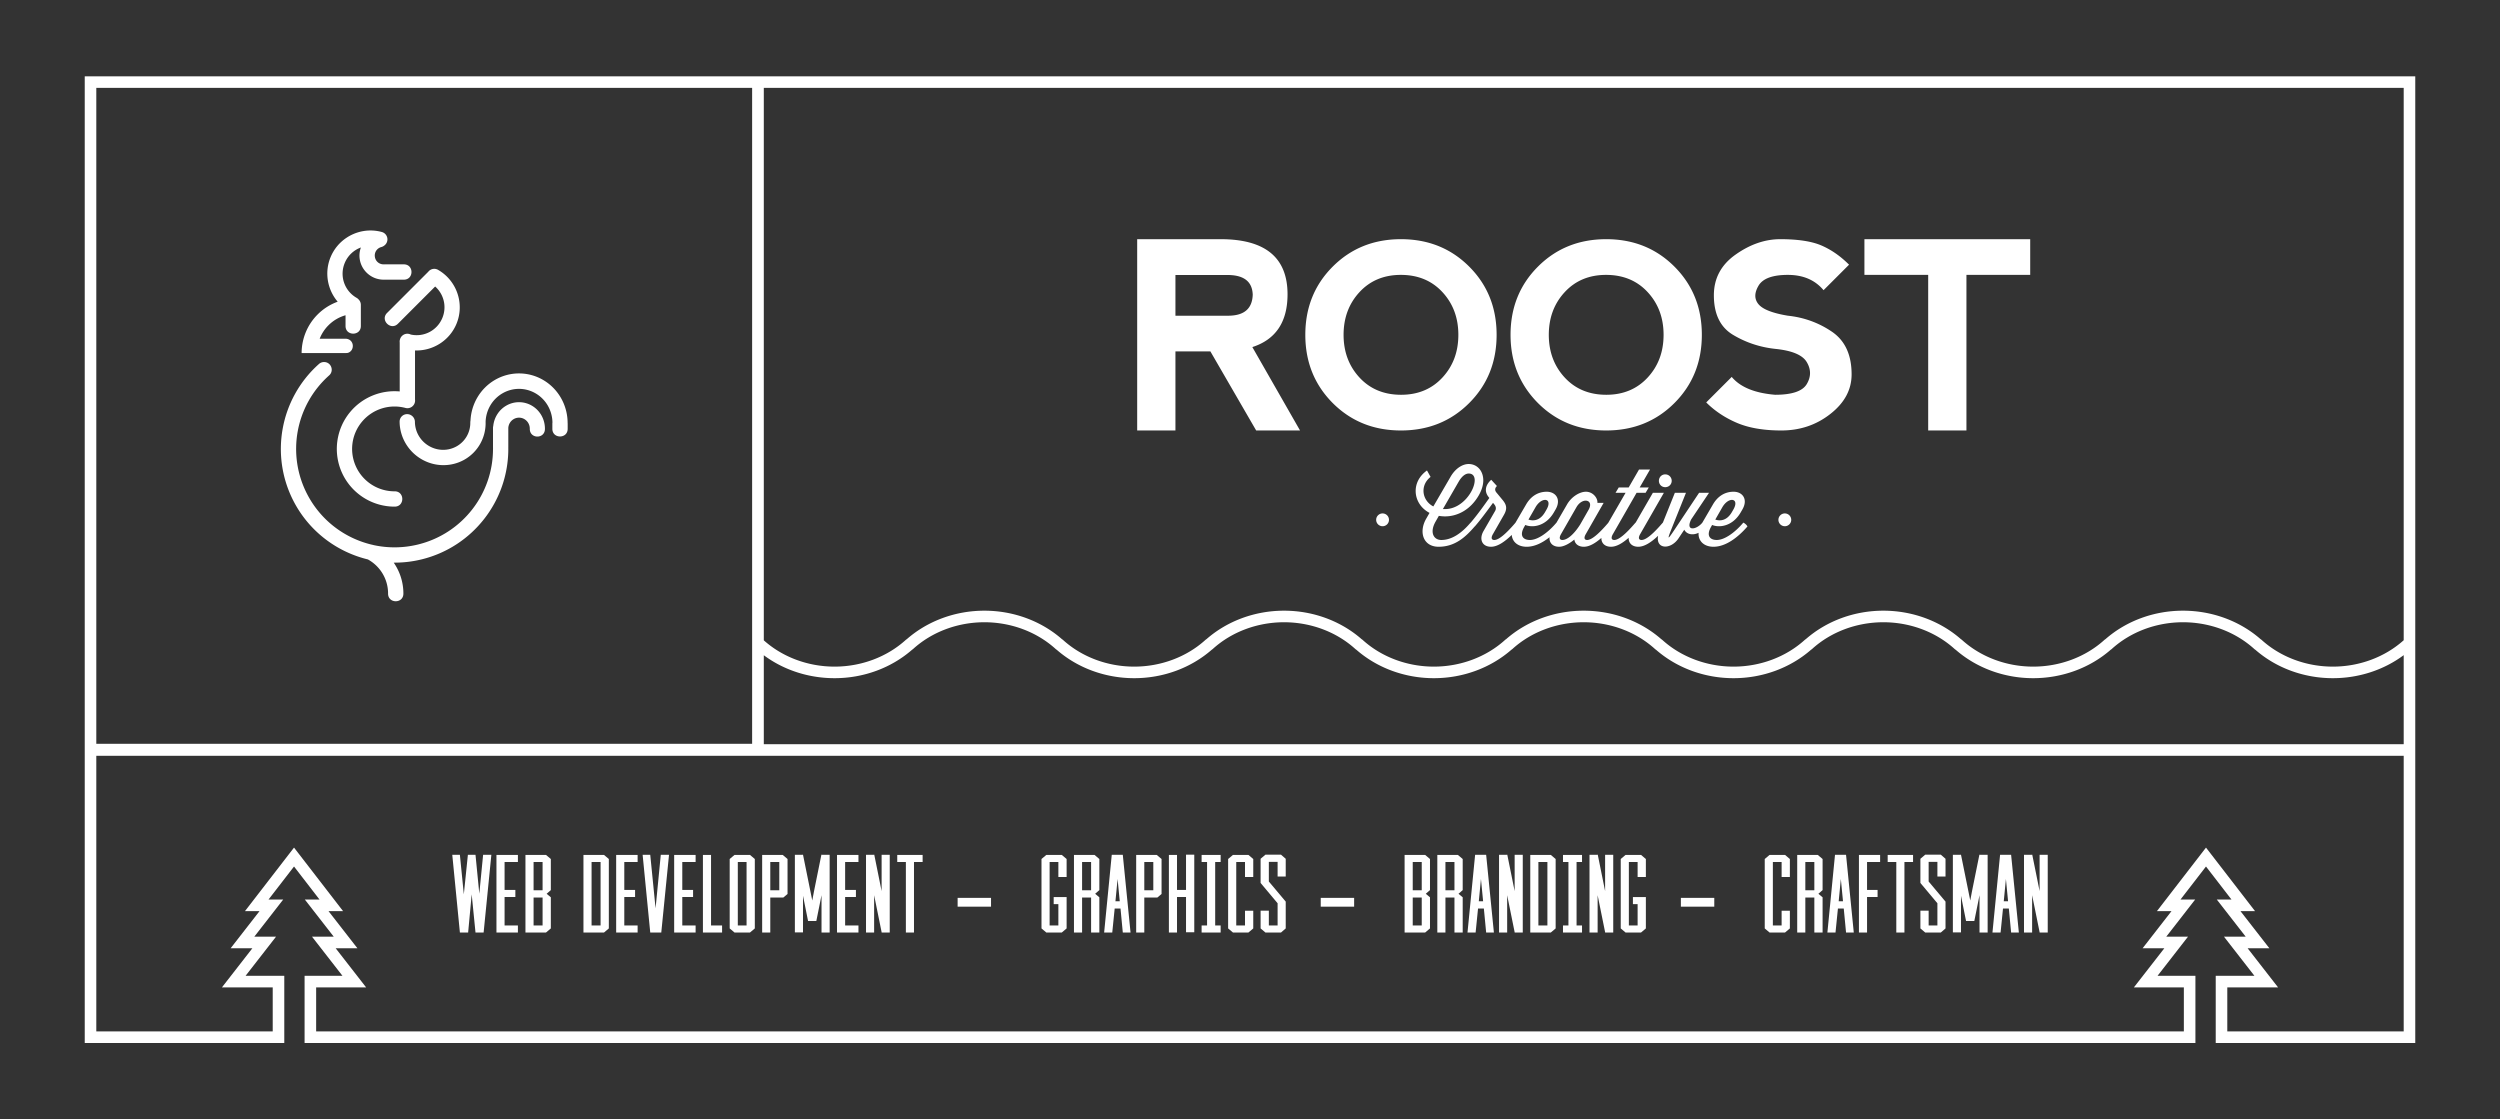 <?xml version="1.0" encoding="UTF-8" standalone="no"?>
<!-- Created with Inkscape (http://www.inkscape.org/) -->

<svg
   xmlns:dc="http://purl.org/dc/elements/1.1/"
   xmlns:cc="http://creativecommons.org/ns#"
   xmlns:rdf="http://www.w3.org/1999/02/22-rdf-syntax-ns#"
   xmlns:svg="http://www.w3.org/2000/svg"
   xmlns="http://www.w3.org/2000/svg"
   xmlns:sodipodi="http://sodipodi.sourceforge.net/DTD/sodipodi-0.dtd"
   xmlns:inkscape="http://www.inkscape.org/namespaces/inkscape"
   width="864.759"
   height="387.177"
   viewBox="0 0 864.759 387.177"
   id="svg2"
   version="1.1"
   inkscape:version="0.91 r13725"
   sodipodi:docname="box-drc-004.svg">
  <rect x="0" y="0" width="864.759" height="387.177" fill="#333333" stroke="none"/>
  <defs
     id="defs4" />
  <sodipodi:namedview
     id="base"
     pagecolor="#ffffff"
     bordercolor="#666666"
     borderopacity="1.0"
     inkscape:pageopacity="0.0"
     inkscape:pageshadow="2"
     inkscape:zoom="0.67344591"
     inkscape:cx="298.06888"
     inkscape:cy="82.816257"
     inkscape:document-units="px"
     inkscape:current-layer="layer1"
     showgrid="false"
     inkscape:window-width="1430"
     inkscape:window-height="793"
     inkscape:window-x="22"
     inkscape:window-y="7"
     inkscape:window-maximized="0"
     showguides="true"
     inkscape:guide-bbox="true"
     fit-margin-top="0"
     fit-margin-left="0"
     fit-margin-right="0"
     fit-margin-bottom="0"
     units="px" />
  <g
     inkscape:label="Layer 1"
     inkscape:groupmode="layer"
     id="layer1"
     transform="translate(602.333,-4473.279)">
    <path
       style="color:#000000;font-style:normal;font-variant:normal;font-weight:normal;font-stretch:normal;font-size:medium;line-height:normal;font-family:sans-serif;text-indent:0;text-align:start;text-decoration:none;text-decoration-line:none;text-decoration-style:solid;text-decoration-color:#000000;letter-spacing:normal;word-spacing:normal;text-transform:none;direction:ltr;block-progression:tb;writing-mode:lr-tb;baseline-shift:baseline;text-anchor:start;white-space:normal;clip-rule:nonzero;display:inline;overflow:visible;visibility:visible;opacity:1;isolation:auto;mix-blend-mode:normal;color-interpolation:sRGB;color-interpolation-filters:linearRGB;solid-color:#000000;solid-opacity:1;fill:#ffffff;fill-opacity:1;fill-rule:nonzero;stroke:none;stroke-width:4;stroke-linecap:square;stroke-linejoin:miter;stroke-miterlimit:4;stroke-dasharray:none;stroke-dashoffset:0;stroke-opacity:1;color-rendering:auto;image-rendering:auto;shape-rendering:auto;text-rendering:auto;enable-background:accumulate"
       d="M 29.311 26.402 L 29.311 28.402 L 29.311 261.293 L 29.312 261.293 L 29.312 358.773 L 29.312 360.773 L 94.334 360.773 L 98.334 360.773 L 98.334 359.018 L 98.334 356.773 L 98.334 352.969 L 98.334 337.539 L 84.945 337.539 L 95.475 324.008 L 87.959 324.008 L 97.957 311.162 L 92.877 311.162 L 101.703 299.73 L 110.529 311.162 L 105.449 311.162 L 115.447 324.008 L 107.932 324.008 L 118.461 337.539 L 105.357 337.539 L 105.357 352.969 L 105.357 356.773 L 105.357 360.773 L 109.357 360.773 L 432.381 360.773 L 755.404 360.773 L 759.404 360.773 L 759.404 356.773 L 759.404 352.969 L 759.404 337.539 L 746.301 337.539 L 756.83 324.008 L 749.314 324.008 L 759.312 311.162 L 754.232 311.162 L 763.059 299.73 L 771.885 311.162 L 766.805 311.162 L 776.803 324.008 L 769.287 324.008 L 779.816 337.539 L 766.428 337.539 L 766.428 352.969 L 766.428 356.773 L 766.428 359.018 L 766.428 360.773 L 770.428 360.773 L 835.449 360.773 L 835.449 358.773 L 835.449 257.428 L 835.449 26.402 L 264.203 26.402 L 260.164 26.402 L 29.311 26.402 z M 33.311 30.402 L 260.164 30.402 L 260.164 257.293 L 33.311 257.293 L 33.311 30.402 z M 264.203 30.402 L 831.449 30.402 L 831.449 221.455 C 824.963 227.279 816.145 230.586 806.938 230.586 C 797.677 230.586 788.809 227.243 782.312 221.357 A 2 2 0 0 0 781.955 221.1 C 774.727 214.764 765.117 211.238 755.111 211.238 C 745.112 211.238 735.508 214.76 728.281 221.088 A 2 2 0 0 0 727.91 221.357 C 721.414 227.243 712.545 230.586 703.285 230.586 C 694.025 230.586 685.157 227.243 678.66 221.357 A 2 2 0 0 0 678.303 221.1 C 671.074 214.764 661.465 211.238 651.459 211.238 C 641.458 211.238 631.854 214.761 624.627 221.09 A 2 2 0 0 0 624.258 221.357 C 617.761 227.243 608.893 230.586 599.633 230.586 C 590.373 230.586 581.503 227.243 575.006 221.357 A 2 2 0 0 0 574.654 221.102 C 567.425 214.765 557.814 211.238 547.807 211.238 C 537.804 211.238 528.196 214.761 520.969 221.092 A 2 2 0 0 0 520.605 221.357 C 514.109 227.243 505.241 230.586 495.98 230.586 C 486.72 230.586 477.85 227.243 471.354 221.357 A 2 2 0 0 0 471.002 221.102 C 463.773 214.765 454.162 211.238 444.154 211.238 C 434.152 211.238 424.544 214.761 417.316 221.092 A 2 2 0 0 0 416.953 221.357 C 410.456 227.243 401.588 230.586 392.328 230.586 C 383.068 230.586 374.198 227.243 367.701 221.357 A 2 2 0 0 0 367.35 221.102 C 360.121 214.765 350.509 211.238 340.502 211.238 C 330.498 211.238 320.89 214.763 313.662 221.096 A 2 2 0 0 0 313.301 221.357 C 306.804 227.243 297.936 230.586 288.676 230.586 C 279.487 230.586 270.686 227.291 264.203 221.49 L 264.203 30.402 z M 127.951 79.727 C 122.119 79.812 116.676 83.332 114.352 88.943 C 112.156 94.244 113.252 100.192 116.805 104.361 C 114.225 105.298 111.854 106.791 109.877 108.768 C 106.333 112.312 104.34 117.119 104.332 122.131 L 119.357 122.131 C 119.801 122.131 120.025 122.103 120.322 122.064 C 122.898 121.267 122.579 117.114 119.357 117.16 L 110.58 117.16 C 111.26 115.436 112.285 113.85 113.621 112.514 C 115.277 110.858 117.314 109.676 119.525 109.045 L 119.525 112.723 C 119.474 116.304 124.872 116.304 124.82 112.723 L 124.82 105.5 C 124.83 104.771 124.54 104.07 124.016 103.562 C 123.82 103.341 123.587 103.153 123.33 103.008 C 119.123 100.579 117.385 95.459 119.244 90.971 C 120.315 88.385 122.38 86.501 124.834 85.604 C 124.398 86.817 124.235 88.14 124.412 89.486 C 124.956 93.616 128.517 96.738 132.682 96.738 C 132.729 96.738 132.775 96.739 132.822 96.729 C 132.887 96.739 132.951 96.738 133.016 96.738 L 139.648 96.738 C 143.229 96.789 143.229 91.391 139.648 91.441 L 133.016 91.441 C 132.97 91.441 132.923 91.441 132.877 91.451 C 132.812 91.451 132.747 91.441 132.682 91.441 C 131.133 91.441 129.864 90.33 129.662 88.795 C 129.46 87.26 130.397 85.858 131.893 85.457 C 132.257 85.366 132.598 85.195 132.893 84.961 C 133.56 84.49 133.973 83.74 134.012 82.924 C 134.071 81.667 133.238 80.541 132.018 80.232 C 130.664 79.87 129.297 79.707 127.951 79.727 z M 393.355 82.734 L 393.355 148.904 L 406.59 148.904 L 406.59 121.553 L 418.678 121.553 L 434.514 148.904 L 449.688 148.904 L 433.189 120.055 C 441.306 117.437 445.365 111.349 445.365 101.791 C 445.365 89.087 437.645 82.734 422.205 82.734 L 393.355 82.734 z M 484.598 82.734 C 475.187 82.734 467.321 85.896 460.998 92.219 C 454.675 98.542 451.514 106.408 451.514 115.818 C 451.514 125.2 454.675 133.068 460.998 139.42 C 467.321 145.743 475.187 148.904 484.598 148.904 C 494.008 148.904 501.876 145.743 508.199 139.42 C 514.522 133.097 517.684 125.229 517.684 115.818 C 517.684 106.408 514.522 98.542 508.199 92.219 C 501.876 85.896 494.008 82.734 484.598 82.734 z M 555.586 82.734 C 546.175 82.734 538.309 85.896 531.986 92.219 C 525.664 98.542 522.502 106.408 522.502 115.818 C 522.502 125.2 525.664 133.068 531.986 139.42 C 538.309 145.743 546.175 148.904 555.586 148.904 C 564.997 148.904 572.865 145.743 579.188 139.42 C 585.51 133.097 588.672 125.229 588.672 115.818 C 588.672 106.408 585.51 98.542 579.188 92.219 C 572.865 85.896 564.997 82.734 555.586 82.734 z M 615.816 82.734 C 610.523 82.734 605.363 84.514 600.334 88.072 C 595.335 91.601 592.834 96.292 592.834 102.145 C 592.834 108.614 595.04 113.172 599.451 115.818 C 603.862 118.465 608.714 120.084 614.008 120.672 C 619.889 121.26 623.551 122.803 624.992 125.303 C 626.463 127.802 626.463 130.303 624.992 132.803 C 623.551 135.302 619.889 136.553 614.008 136.553 C 606.95 135.965 601.951 133.906 599.01 130.377 L 590.188 139.199 C 593.128 142.14 596.658 144.491 600.775 146.256 C 604.893 148.02 610.024 148.904 616.17 148.904 C 622.64 148.904 628.3 146.991 633.152 143.168 C 638.034 139.345 640.477 134.788 640.477 129.494 C 640.477 122.73 638.197 117.805 633.639 114.717 C 629.08 111.629 624.007 109.791 618.42 109.203 C 613.126 108.321 609.744 106.997 608.273 105.232 C 606.803 103.468 606.803 101.336 608.273 98.836 C 609.744 96.336 613.126 95.086 618.42 95.086 C 623.713 95.086 627.831 96.85 630.771 100.379 L 639.594 91.557 C 636.653 88.616 633.491 86.412 630.109 84.941 C 626.727 83.471 621.963 82.734 615.816 82.734 z M 644.91 82.734 L 644.91 95.086 L 666.967 95.086 L 666.967 148.904 L 680.199 148.904 L 680.199 95.086 L 702.256 95.086 L 702.256 82.734 L 644.91 82.734 z M 150.311 92.99 C 149.464 92.961 148.655 93.339 148.133 94.006 L 133.945 108.193 C 131.346 110.689 135.194 114.539 137.689 111.939 L 150.523 99.105 C 153.541 101.785 154.611 106.12 153.01 109.986 C 151.215 114.319 146.634 116.696 142.098 115.725 C 141.717 115.533 141.295 115.436 140.869 115.441 C 139.75 115.459 138.763 116.18 138.404 117.24 C 138.383 117.299 138.365 117.36 138.348 117.42 C 138.289 117.619 138.253 117.826 138.242 118.033 C 138.232 118.18 138.243 118.327 138.262 118.473 L 138.262 135.402 C 131.814 134.822 125.386 137.412 121.148 142.484 C 116.184 148.428 115.106 156.725 118.387 163.74 C 121.667 170.755 128.726 175.246 136.471 175.246 C 140.05 175.296 140.05 169.901 136.471 169.951 C 130.77 169.951 125.597 166.66 123.182 161.496 C 120.767 156.332 121.556 150.254 125.211 145.879 C 128.866 141.504 134.707 139.644 140.219 141.102 C 141.861 141.561 143.504 140.37 143.578 138.666 C 143.588 138.507 143.579 138.349 143.555 138.191 L 143.555 138.016 L 143.555 121.221 C 149.664 121.439 155.475 117.862 157.898 112.012 C 160.741 105.148 158.073 97.2 151.686 93.434 C 151.659 93.417 151.632 93.399 151.604 93.383 C 151.592 93.373 151.58 93.368 151.568 93.361 C 151.556 93.351 151.547 93.348 151.535 93.342 C 151.488 93.315 151.438 93.29 151.389 93.266 C 151.333 93.239 151.278 93.213 151.221 93.189 C 151.207 93.179 151.192 93.179 151.178 93.174 C 150.903 93.065 150.61 93.003 150.314 92.99 L 150.312 92.99 L 150.311 92.99 z M 484.555 95.086 C 490.466 95.086 495.259 97.071 498.936 101.041 C 502.612 105.011 504.449 109.937 504.449 115.818 C 504.449 121.7 502.612 126.628 498.936 130.598 C 495.259 134.568 490.495 136.553 484.643 136.553 C 478.731 136.553 473.938 134.568 470.262 130.598 C 466.586 126.628 464.748 121.7 464.748 115.818 C 464.748 109.937 466.586 105.011 470.262 101.041 C 473.938 97.071 478.702 95.086 484.555 95.086 z M 555.543 95.086 C 561.454 95.086 566.248 97.071 569.924 101.041 C 573.6 105.011 575.438 109.937 575.438 115.818 C 575.438 121.7 573.6 126.628 569.924 130.598 C 566.248 134.568 561.483 136.553 555.631 136.553 C 549.72 136.553 544.926 134.568 541.25 130.598 C 537.574 126.628 535.736 121.7 535.736 115.818 C 535.736 109.937 537.574 105.011 541.25 101.041 C 544.926 97.071 549.691 95.086 555.543 95.086 z M 406.59 95.131 L 425.25 95.131 C 430.485 95.307 433.175 97.571 433.322 101.924 C 433.175 106.688 430.44 109.115 425.117 109.203 L 406.59 109.203 L 406.59 95.131 z M 112.168 125.229 C 111.478 125.21 110.809 125.459 110.301 125.926 C 96.817 137.954 93.262 157.662 101.695 173.643 C 107.101 183.886 116.554 190.92 127.262 193.512 C 131.568 195.892 134.236 200.388 134.236 205.289 C 134.185 208.87 139.584 208.87 139.533 205.289 C 139.533 201.409 138.326 197.702 136.188 194.619 C 139.42 194.645 142.694 194.272 145.943 193.467 C 163.483 189.122 175.824 173.353 175.824 155.283 C 175.825 155.182 175.825 155.081 175.811 154.98 C 175.821 154.884 175.824 154.789 175.824 154.693 L 175.824 148.061 C 175.824 148.045 175.824 148.029 175.824 148.012 C 175.91 146.754 176.59 145.619 177.67 144.982 C 178.826 144.3 180.238 144.3 181.395 144.982 C 182.551 145.665 183.258 146.915 183.258 148.279 C 183.187 151.92 188.565 151.92 188.494 148.279 C 188.494 145.01 186.783 141.98 184.014 140.346 C 181.244 138.711 177.82 138.711 175.051 140.346 C 172.55 141.821 170.916 144.438 170.621 147.338 C 170.557 147.574 170.528 147.816 170.531 148.061 L 170.531 154.691 C 170.531 154.793 170.53 154.895 170.545 154.996 C 170.535 155.091 170.531 155.187 170.531 155.283 C 170.531 170.946 159.875 184.561 144.672 188.326 C 139.425 189.626 134.11 189.634 129.098 188.52 C 128.949 188.47 128.796 188.434 128.641 188.41 C 119.316 186.201 111.087 180.097 106.377 171.172 C 99.067 157.32 102.136 140.303 113.824 129.877 C 115.651 128.297 114.582 125.297 112.168 125.229 z M 179.531 129.166 C 176.627 129.166 173.723 129.932 171.123 131.463 C 166.145 134.395 163.001 139.72 162.742 145.543 C 162.698 145.743 162.676 145.95 162.68 146.156 C 162.715 149.567 160.929 152.689 157.979 154.367 C 155.028 156.046 151.379 156.01 148.395 154.271 C 145.41 152.533 143.558 149.371 143.523 145.961 C 143.533 144.468 142.301 143.243 140.809 143.25 C 139.348 143.26 138.193 144.447 138.229 145.908 C 138.283 151.208 141.174 156.143 145.799 158.836 C 150.423 161.529 156.095 161.585 160.666 158.984 C 165.237 156.384 168.03 151.508 167.977 146.209 C 167.976 146.152 167.977 146.093 167.967 146.035 C 168.064 141.924 170.239 138.159 173.742 136.096 C 177.326 133.984 181.732 133.985 185.316 136.096 C 188.85 138.177 191.035 141.989 191.096 146.143 C 191.073 146.29 191.062 146.439 191.064 146.588 L 191.064 148.291 C 191.014 151.872 196.412 151.872 196.361 148.291 L 196.361 146.588 C 196.362 146.478 196.351 146.367 196.342 146.258 C 196.32 140.157 193.119 134.517 187.938 131.465 C 185.338 129.934 182.433 129.168 179.529 129.168 L 179.531 129.166 z M 508.021 160.502 C 505.935 160.502 503.447 161.965 501.727 164.967 L 495.797 175.18 C 493.564 174.008 492.393 171.885 492.393 169.762 C 492.393 168.005 493.197 166.248 494.844 164.967 L 493.6 162.734 C 490.891 164.674 489.684 167.274 489.684 169.836 C 489.684 172.874 491.404 175.802 494.479 177.412 L 493.344 179.389 C 490.672 184 492.246 189.125 497.627 189.125 C 503.3 189.125 506.96 185.758 510.107 182.098 C 510.1 182.08 510.086 182.063 510.078 182.045 C 510.102 182.061 510.123 182.082 510.146 182.098 C 511.977 179.975 513.404 178.07 516.441 173.934 L 516.955 174.557 C 517.431 175.179 517.613 175.948 517.174 176.717 L 513.148 183.707 C 511.538 186.525 512.671 189.125 515.746 189.125 C 518.01 189.125 520.52 187.371 522.922 185.031 C 523.102 187.405 525.022 189.125 528.076 189.125 C 530.826 189.125 533.557 187.755 535.994 185.818 C 535.819 187.7 537.028 189.125 539.303 189.125 C 540.84 189.125 542.742 188.135 544.572 186.635 C 544.755 188.099 545.927 189.125 547.867 189.125 C 549.782 189.125 551.871 187.87 553.924 186.07 C 553.876 187.825 555.074 189.125 557.246 189.125 C 559.179 189.125 561.292 187.85 563.363 186.021 C 563.291 187.801 564.49 189.125 566.682 189.125 C 568.849 189.125 571.241 187.514 573.549 185.324 C 572.653 190.066 577.941 190.233 580.621 186.197 L 582.598 183.232 C 583.327 184.692 585.32 185.361 587.543 184.297 C 587.348 187.042 589.34 189.125 592.701 189.125 C 597.02 189.125 601.303 185.758 604.451 182.098 C 604.195 181.585 603.536 180.999 603.023 180.779 L 602.768 181.072 C 600.022 184.257 596.508 186.781 593.836 186.781 C 591.493 186.781 590.102 185.319 591.859 182.244 L 592.225 181.584 C 594.677 182.609 599.29 182.133 602.145 177.191 L 602.693 176.24 C 604.743 172.726 602.767 170.092 599.656 170.092 C 596.582 170.092 594.128 171.703 592.518 174.484 L 588.836 180.801 L 588.6 181.072 C 586.55 183.305 582.963 183.781 584.977 179.682 L 591.162 170.457 L 587.723 170.457 L 579.193 183.268 C 576.887 186.745 576.632 186.818 578.096 183.158 L 583.184 170.457 L 579.34 170.457 L 575.189 180.789 C 575.184 180.789 575.179 180.779 575.174 180.779 L 574.918 181.072 C 572.173 184.257 569.5 186.781 567.816 186.781 C 566.975 186.781 566.498 186.196 567.377 184.695 L 575.541 170.457 L 571.734 170.457 L 565.766 180.795 C 565.757 180.795 565.747 180.783 565.738 180.779 L 565.48 181.072 C 562.735 184.257 560.065 186.781 558.381 186.781 C 557.539 186.781 557.063 186.196 557.941 184.695 L 566.104 170.457 L 569.215 170.457 L 570.312 168.627 L 567.166 168.627 L 570.752 162.404 L 566.945 162.404 L 563.357 168.627 L 559.918 168.627 L 558.82 170.457 L 562.297 170.457 L 556.293 180.855 L 556.104 181.072 C 553.358 184.257 550.686 186.781 549.002 186.781 C 548.16 186.781 547.684 186.196 548.562 184.695 L 554.711 173.934 L 552.553 173.934 C 552.699 172.323 551.052 170.092 548.562 170.092 C 546.513 170.092 543.657 171.703 542.047 174.484 L 538.398 180.781 L 538.396 180.781 L 538.141 181.074 C 535.395 184.259 531.883 186.783 529.211 186.783 C 526.868 186.783 525.477 185.321 527.234 182.246 L 527.6 181.586 C 530.052 182.611 534.665 182.135 537.52 177.193 L 538.068 176.242 C 540.118 172.728 538.14 170.094 535.029 170.094 C 531.955 170.094 529.503 171.705 527.893 174.486 L 524.189 180.836 L 523.982 181.074 C 521.237 184.259 518.565 186.783 516.881 186.783 C 516.039 186.783 515.563 186.198 516.441 184.697 L 520.248 178.035 C 521.566 175.729 520.944 174.376 519.699 172.875 L 517.576 170.312 C 517.027 169.617 517.028 168.849 517.797 168.117 L 515.82 165.957 C 513.661 167.897 513.478 170.058 514.832 171.814 L 515.162 172.252 C 513.478 174.631 511.208 177.853 508.719 180.781 C 508.725 180.791 508.734 180.799 508.74 180.807 C 508.721 180.797 508.699 180.786 508.68 180.781 L 508.424 181.074 C 505.679 184.259 502.311 186.783 498.541 186.783 C 495.942 186.783 494.369 184.184 496.639 180.305 L 497.699 178.439 C 498.395 178.549 499.091 178.621 499.859 178.621 C 503.922 178.621 508.534 176.535 511.535 171.301 C 512.597 169.434 513.072 167.678 513.072 166.178 C 513.072 162.737 510.84 160.504 508.021 160.504 L 508.021 160.502 z M 508.021 163.795 C 509.449 163.795 510.107 164.748 510.107 166.139 C 510.107 169.689 505.789 176.094 499.859 176.094 L 499.09 176.094 L 504.58 166.578 C 505.715 164.638 506.96 163.795 508.021 163.795 z M 576.016 164.088 C 574.771 164.088 573.82 165.076 573.82 166.32 C 573.82 167.565 574.771 168.518 576.016 168.518 C 577.26 168.518 578.248 167.565 578.248 166.32 C 578.248 165.076 577.26 164.088 576.016 164.088 z M 534.344 172.92 C 535.564 172.847 536.234 174.017 534.957 176.24 L 534.408 177.191 C 532.578 180.303 530.125 180.229 528.697 179.717 L 531.15 175.436 C 532.111 173.786 533.394 172.977 534.344 172.92 z M 598.969 172.92 C 600.189 172.847 600.859 174.017 599.582 176.24 L 599.033 177.191 C 597.203 180.303 594.752 180.229 593.324 179.717 L 595.775 175.436 C 596.736 173.786 598.019 172.977 598.969 172.92 z M 548.486 173.178 C 549.775 173.168 550.601 174.305 549.551 176.24 L 546.586 181.438 C 544.28 185.061 542.011 186.781 540.438 186.781 C 539.596 186.781 539.12 186.196 539.998 184.695 L 545.305 175.436 C 546.201 173.882 547.484 173.184 548.486 173.178 z M 478.236 177.596 A 2.215 2.215 0 0 0 476.021 179.811 A 2.215 2.215 0 0 0 478.236 182.025 A 2.215 2.215 0 0 0 480.453 179.811 A 2.215 2.215 0 0 0 478.236 177.596 z M 617.377 177.596 A 2.215 2.215 0 0 0 615.162 179.811 A 2.215 2.215 0 0 0 617.377 182.025 A 2.215 2.215 0 0 0 619.592 179.811 A 2.215 2.215 0 0 0 617.377 177.596 z M 340.502 215.238 C 349.762 215.238 358.63 218.579 365.127 224.465 A 2 2 0 0 0 365.516 224.754 C 372.741 231.071 382.337 234.586 392.328 234.586 C 402.331 234.586 411.938 231.062 419.166 224.73 A 2 2 0 0 0 419.527 224.465 C 426.024 218.579 434.894 215.238 444.154 215.238 C 453.414 215.238 462.283 218.579 468.779 224.465 A 2 2 0 0 0 469.168 224.754 C 476.393 231.071 485.99 234.586 495.98 234.586 C 505.984 234.586 515.591 231.062 522.818 224.73 A 2 2 0 0 0 523.18 224.465 C 529.676 218.579 538.546 215.238 547.807 215.238 C 557.067 215.238 565.935 218.579 572.432 224.465 A 2 2 0 0 0 572.82 224.754 C 580.045 231.071 589.642 234.586 599.633 234.586 C 609.633 234.586 619.238 231.065 626.465 224.736 A 2 2 0 0 0 626.834 224.465 C 633.331 218.579 642.199 215.238 651.459 215.238 C 660.719 215.238 669.587 218.579 676.084 224.465 A 2 2 0 0 0 676.479 224.756 C 683.703 231.071 693.296 234.586 703.285 234.586 C 713.285 234.586 722.89 231.065 730.117 224.736 A 2 2 0 0 0 730.486 224.465 C 736.983 218.579 745.851 215.238 755.111 215.238 C 764.372 215.238 773.24 218.579 779.736 224.465 A 2 2 0 0 0 780.131 224.756 C 787.355 231.071 796.948 234.586 806.938 234.586 C 815.9 234.586 824.548 231.762 831.449 226.621 L 831.449 257.412 L 264.203 257.412 L 264.203 226.652 C 271.098 231.774 279.731 234.586 288.676 234.586 C 298.679 234.586 308.286 231.062 315.514 224.73 A 2 2 0 0 0 315.875 224.465 C 322.372 218.579 331.242 215.238 340.502 215.238 z M 33.312 261.428 L 432.381 261.428 L 831.449 261.428 L 831.449 356.773 L 770.428 356.773 L 770.428 341.539 L 787.996 341.539 L 777.467 328.008 L 784.986 328.008 L 774.988 315.162 L 780.025 315.162 L 764.643 295.234 L 763.059 293.184 L 746.092 315.162 L 751.129 315.162 L 741.131 328.008 L 748.65 328.008 L 738.121 341.539 L 755.404 341.539 L 755.404 356.773 L 432.381 356.773 L 109.357 356.773 L 109.357 341.539 L 126.641 341.539 L 116.111 328.008 L 123.631 328.008 L 113.633 315.162 L 118.67 315.162 L 101.703 293.184 L 100.119 295.234 L 84.736 315.162 L 89.773 315.162 L 79.775 328.008 L 87.295 328.008 L 76.766 341.539 L 94.334 341.539 L 94.334 356.773 L 33.312 356.773 L 33.312 261.428 z M 277.76 295.641 L 277.453 295.68 L 274.949 295.68 L 274.949 322.521 L 277.76 322.521 L 277.76 309.846 L 279.516 318.588 L 282.369 318.588 L 284.168 309.654 L 284.168 322.559 L 286.979 322.559 L 286.979 295.68 L 284.477 295.68 L 284.125 295.641 L 281.578 308.242 L 280.965 311.486 L 280.35 308.432 L 277.76 295.641 z M 302.41 295.641 L 302.059 295.68 L 299.557 295.68 L 299.557 322.559 L 302.365 322.559 L 302.365 309.654 L 304.955 322.445 L 304.955 322.559 L 307.764 322.559 L 307.764 295.68 L 304.955 295.68 L 304.955 308.242 L 302.41 295.641 z M 410.25 295.641 L 410.25 307.822 L 407.133 307.822 L 407.133 295.719 L 404.324 295.719 L 404.324 322.559 L 407.133 322.559 L 407.133 310.266 L 410.25 310.266 L 410.25 322.482 L 413.104 322.482 L 413.104 295.641 L 410.25 295.641 z M 437.713 295.641 L 436.045 297.055 L 436.045 305.416 L 441.928 312.441 L 441.928 320.115 L 438.898 320.115 L 438.898 315 L 436.045 315 L 436.045 321.146 L 437.713 322.559 L 443.113 322.559 L 444.736 321.146 L 444.736 311.869 L 438.898 304.92 L 438.898 298.123 L 441.928 298.123 L 441.928 303.201 L 444.736 303.201 L 444.736 297.055 L 443.113 295.641 L 437.713 295.641 z M 521.375 295.641 L 521.025 295.68 L 518.523 295.68 L 518.523 322.559 L 521.332 322.559 L 521.332 309.654 L 523.922 322.445 L 523.922 322.559 L 526.73 322.559 L 526.73 295.68 L 523.922 295.68 L 523.922 308.242 L 521.375 295.641 z M 552.67 295.641 L 552.318 295.68 L 549.816 295.68 L 549.816 322.559 L 552.625 322.559 L 552.625 309.654 L 555.215 322.445 L 555.215 322.559 L 558.025 322.559 L 558.025 295.68 L 555.215 295.68 L 555.215 308.242 L 552.67 295.641 z M 665.939 295.641 L 664.271 297.055 L 664.271 305.416 L 670.154 312.441 L 670.154 320.115 L 667.125 320.115 L 667.125 315 L 664.271 315 L 664.271 321.146 L 665.939 322.559 L 671.34 322.559 L 672.963 321.146 L 672.963 311.869 L 667.125 304.92 L 667.125 298.123 L 670.154 298.123 L 670.154 303.201 L 672.963 303.201 L 672.963 297.055 L 671.34 295.641 L 665.939 295.641 z M 678.312 295.641 L 678.006 295.68 L 675.504 295.68 L 675.504 322.521 L 678.312 322.521 L 678.312 309.846 L 680.068 318.588 L 682.922 318.588 L 684.721 309.654 L 684.721 322.559 L 687.531 322.559 L 687.531 295.68 L 685.029 295.68 L 684.678 295.641 L 682.131 308.242 L 681.518 311.486 L 680.902 308.432 L 678.312 295.641 z M 702.963 295.641 L 702.611 295.68 L 700.109 295.68 L 700.109 322.559 L 702.918 322.559 L 702.918 309.654 L 705.508 322.445 L 705.508 322.559 L 708.318 322.559 L 708.318 295.68 L 705.508 295.68 L 705.508 308.242 L 702.963 295.641 z M 156.443 295.68 L 159.078 322.559 L 161.932 322.559 L 163.16 309.35 L 164.477 322.559 L 167.287 322.559 L 169.965 295.68 L 167.111 295.68 L 165.795 309.119 L 164.477 295.68 L 161.844 295.68 L 160.439 309.35 L 159.078 295.68 L 156.443 295.68 z M 222.289 295.68 L 224.922 322.559 L 228.74 322.559 L 231.418 295.68 L 228.566 295.68 L 226.766 314.197 L 224.922 295.68 L 222.289 295.68 z M 384.561 295.68 L 381.926 322.559 L 384.736 322.559 L 385.57 314.273 L 387.59 314.273 L 388.379 322.559 L 391.057 322.559 L 388.379 295.68 L 384.561 295.68 z M 510.248 295.68 L 507.613 322.559 L 510.424 322.559 L 511.258 314.273 L 513.275 314.273 L 514.066 322.559 L 516.744 322.559 L 514.066 295.68 L 510.248 295.68 z M 634.734 295.68 L 632.102 322.559 L 634.91 322.559 L 635.744 314.273 L 637.764 314.273 L 638.553 322.559 L 641.23 322.559 L 638.553 295.68 L 634.734 295.68 z M 691.834 295.68 L 689.199 322.559 L 692.01 322.559 L 692.844 314.273 L 694.863 314.273 L 695.652 322.559 L 698.33 322.559 L 695.652 295.68 L 691.834 295.68 z M 171.725 295.719 L 171.725 322.559 L 174.535 322.559 L 179.145 322.559 L 179.145 320.115 L 174.535 320.115 L 174.535 310.266 L 178.266 310.266 L 178.266 307.822 L 174.535 307.822 L 174.535 298.162 L 179.145 298.162 L 179.145 295.719 L 173.92 295.719 L 171.725 295.719 z M 181.756 295.719 L 181.756 322.559 L 188.867 322.559 L 190.535 321.146 L 190.535 310.379 L 189.088 309.158 L 190.535 307.898 L 190.535 297.131 L 188.867 295.719 L 181.756 295.719 z M 201.818 295.719 L 201.818 322.559 L 208.93 322.559 L 210.598 321.146 L 210.598 297.131 L 208.93 295.719 L 201.818 295.719 z M 213.135 295.719 L 213.135 322.559 L 215.945 322.559 L 220.555 322.559 L 220.555 320.115 L 215.945 320.115 L 215.945 310.266 L 219.676 310.266 L 219.676 307.822 L 215.945 307.822 L 215.945 298.162 L 220.555 298.162 L 220.555 295.719 L 215.33 295.719 L 213.135 295.719 z M 233.197 295.719 L 233.197 322.559 L 236.006 322.559 L 240.615 322.559 L 240.615 320.115 L 236.006 320.115 L 236.006 310.266 L 239.738 310.266 L 239.738 307.822 L 236.006 307.822 L 236.006 298.162 L 240.615 298.162 L 240.615 295.719 L 235.393 295.719 L 233.197 295.719 z M 243.143 295.719 L 243.143 322.559 L 245.951 322.559 L 249.771 322.559 L 249.771 320.115 L 245.951 320.115 L 245.951 295.719 L 243.143 295.719 z M 254.07 295.719 L 252.402 297.131 L 252.402 321.146 L 254.07 322.559 L 259.426 322.559 L 261.094 321.146 L 261.094 297.131 L 259.426 295.719 L 254.07 295.719 z M 263.633 295.719 L 263.633 322.559 L 266.443 322.559 L 266.443 310.455 L 270.963 310.455 L 272.412 309.234 L 272.412 297.131 L 270.744 295.719 L 263.633 295.719 z M 289.525 295.719 L 289.525 322.559 L 292.334 322.559 L 296.943 322.559 L 296.943 320.115 L 292.334 320.115 L 292.334 310.266 L 296.066 310.266 L 296.066 307.822 L 292.334 307.822 L 292.334 298.162 L 296.943 298.162 L 296.943 295.719 L 291.721 295.719 L 289.525 295.719 z M 310.359 295.719 L 310.359 298.162 L 313.344 298.162 L 313.344 322.559 L 316.152 322.559 L 316.152 298.162 L 319.139 298.162 L 319.139 295.719 L 310.359 295.719 z M 361.924 295.719 L 360.256 297.131 L 360.256 321.146 L 361.924 322.559 L 367.279 322.559 L 368.947 321.146 L 368.947 310.303 L 364.471 310.303 L 364.471 312.746 L 366.094 312.746 L 366.094 320.115 L 363.066 320.115 L 363.066 298.162 L 366.094 298.162 L 366.094 303.354 L 368.947 303.354 L 368.947 297.131 L 367.279 295.719 L 361.924 295.719 z M 371.488 295.719 L 371.488 322.559 L 374.297 322.559 L 374.297 310.455 L 377.414 310.455 L 377.414 322.559 L 380.268 322.559 L 380.268 310.379 L 378.818 309.158 L 380.268 307.898 L 380.268 297.131 L 378.6 295.719 L 371.488 295.719 z M 393.008 295.719 L 393.008 322.559 L 395.816 322.559 L 395.816 310.455 L 400.338 310.455 L 401.787 309.234 L 401.787 297.131 L 400.117 295.719 L 393.008 295.719 z M 415.641 295.719 L 415.641 298.162 L 417.529 298.162 L 417.529 320.115 L 415.641 320.115 L 415.641 322.559 L 417.529 322.559 L 420.338 322.559 L 422.225 322.559 L 422.225 320.115 L 420.338 320.115 L 420.338 298.162 L 422.225 298.162 L 422.225 295.719 L 415.641 295.719 z M 426.482 295.719 L 424.814 297.131 L 424.814 321.146 L 426.482 322.559 L 431.838 322.559 L 433.506 321.146 L 433.506 315.037 L 430.652 315.037 L 430.652 320.115 L 427.623 320.115 L 427.623 298.162 L 430.652 298.162 L 430.652 303.354 L 433.506 303.354 L 433.506 297.131 L 431.838 295.719 L 426.482 295.719 z M 485.857 295.719 L 485.857 322.559 L 492.969 322.559 L 494.637 321.146 L 494.637 310.379 L 493.188 309.158 L 494.637 307.898 L 494.637 297.131 L 492.969 295.719 L 485.857 295.719 z M 497.174 295.719 L 497.174 322.559 L 499.984 322.559 L 499.984 310.455 L 503.102 310.455 L 503.102 322.559 L 505.953 322.559 L 505.953 310.379 L 504.506 309.158 L 505.953 307.898 L 505.953 297.131 L 504.285 295.719 L 497.174 295.719 z M 529.326 295.719 L 529.326 322.559 L 536.436 322.559 L 538.104 321.146 L 538.104 297.131 L 536.436 295.719 L 529.326 295.719 z M 540.643 295.719 L 540.643 298.162 L 542.529 298.162 L 542.529 320.115 L 540.643 320.115 L 540.643 322.559 L 542.529 322.559 L 545.34 322.559 L 547.227 322.559 L 547.227 320.115 L 545.34 320.115 L 545.34 298.162 L 547.227 298.162 L 547.227 295.719 L 540.643 295.719 z M 562.287 295.719 L 560.619 297.131 L 560.619 321.146 L 562.287 322.559 L 567.643 322.559 L 569.311 321.146 L 569.311 310.303 L 564.832 310.303 L 564.832 312.746 L 566.457 312.746 L 566.457 320.115 L 563.428 320.115 L 563.428 298.162 L 566.457 298.162 L 566.457 303.354 L 569.311 303.354 L 569.311 297.131 L 567.643 295.719 L 562.287 295.719 z M 612.098 295.719 L 610.43 297.131 L 610.43 321.146 L 612.098 322.559 L 617.453 322.559 L 619.121 321.146 L 619.121 315.037 L 616.268 315.037 L 616.268 320.115 L 613.24 320.115 L 613.24 298.162 L 616.268 298.162 L 616.268 303.354 L 619.121 303.354 L 619.121 297.131 L 617.453 295.719 L 612.098 295.719 z M 621.662 295.719 L 621.662 322.559 L 624.471 322.559 L 624.471 310.455 L 627.588 310.455 L 627.588 322.559 L 630.441 322.559 L 630.441 310.379 L 628.992 309.158 L 630.441 307.898 L 630.441 297.131 L 628.773 295.719 L 621.662 295.719 z M 643.01 295.719 L 643.01 322.559 L 645.818 322.559 L 645.818 310.266 L 649.463 310.266 L 649.463 307.822 L 645.818 307.822 L 645.818 298.162 L 650.34 298.162 L 650.34 295.719 L 645.205 295.719 L 643.01 295.719 z M 652.955 295.719 L 652.955 298.162 L 655.939 298.162 L 655.939 322.559 L 658.75 322.559 L 658.75 298.162 L 661.734 298.162 L 661.734 295.719 L 652.955 295.719 z M 184.566 298.162 L 187.682 298.162 L 187.682 307.936 L 184.566 307.936 L 184.566 298.162 z M 204.627 298.162 L 207.744 298.162 L 207.744 320.115 L 204.627 320.115 L 204.627 298.162 z M 255.211 298.162 L 258.24 298.162 L 258.24 320.115 L 255.211 320.115 L 255.211 298.162 z M 266.443 298.162 L 269.559 298.162 L 269.559 307.936 L 266.443 307.936 L 266.443 298.162 z M 374.297 298.162 L 377.414 298.162 L 377.414 307.936 L 374.297 307.936 L 374.297 298.162 z M 395.816 298.162 L 398.934 298.162 L 398.934 307.936 L 395.816 307.936 L 395.816 298.162 z M 488.668 298.162 L 491.783 298.162 L 491.783 307.936 L 488.668 307.936 L 488.668 298.162 z M 499.984 298.162 L 503.102 298.162 L 503.102 307.936 L 499.984 307.936 L 499.984 298.162 z M 532.135 298.162 L 535.252 298.162 L 535.252 320.115 L 532.135 320.115 L 532.135 298.162 z M 624.471 298.162 L 627.588 298.162 L 627.588 307.936 L 624.471 307.936 L 624.471 298.162 z M 386.58 304.041 L 387.326 311.754 L 385.834 311.754 L 386.58 304.041 z M 512.268 304.041 L 513.014 311.754 L 511.521 311.754 L 512.268 304.041 z M 636.754 304.041 L 637.5 311.754 L 636.008 311.754 L 636.754 304.041 z M 693.854 304.041 L 694.6 311.754 L 693.107 311.754 L 693.854 304.041 z M 184.566 310.455 L 187.682 310.455 L 187.682 320.115 L 184.566 320.115 L 184.566 310.455 z M 488.668 310.455 L 491.783 310.455 L 491.783 320.115 L 488.668 320.115 L 488.668 310.455 z M 331.246 310.572 L 331.246 313.629 L 342.801 313.629 L 342.801 310.572 L 331.246 310.572 z M 456.848 310.572 L 456.848 313.629 L 468.4 313.629 L 468.4 310.572 L 456.848 310.572 z M 581.422 310.572 L 581.422 313.629 L 592.975 313.629 L 592.975 310.572 L 581.422 310.572 z "
       transform="translate(-602.333,4473.279)"
       id="path4907"
       inkscape:export-xdpi="90"
       inkscape:export-ydpi="90" />
  </g>
</svg>
